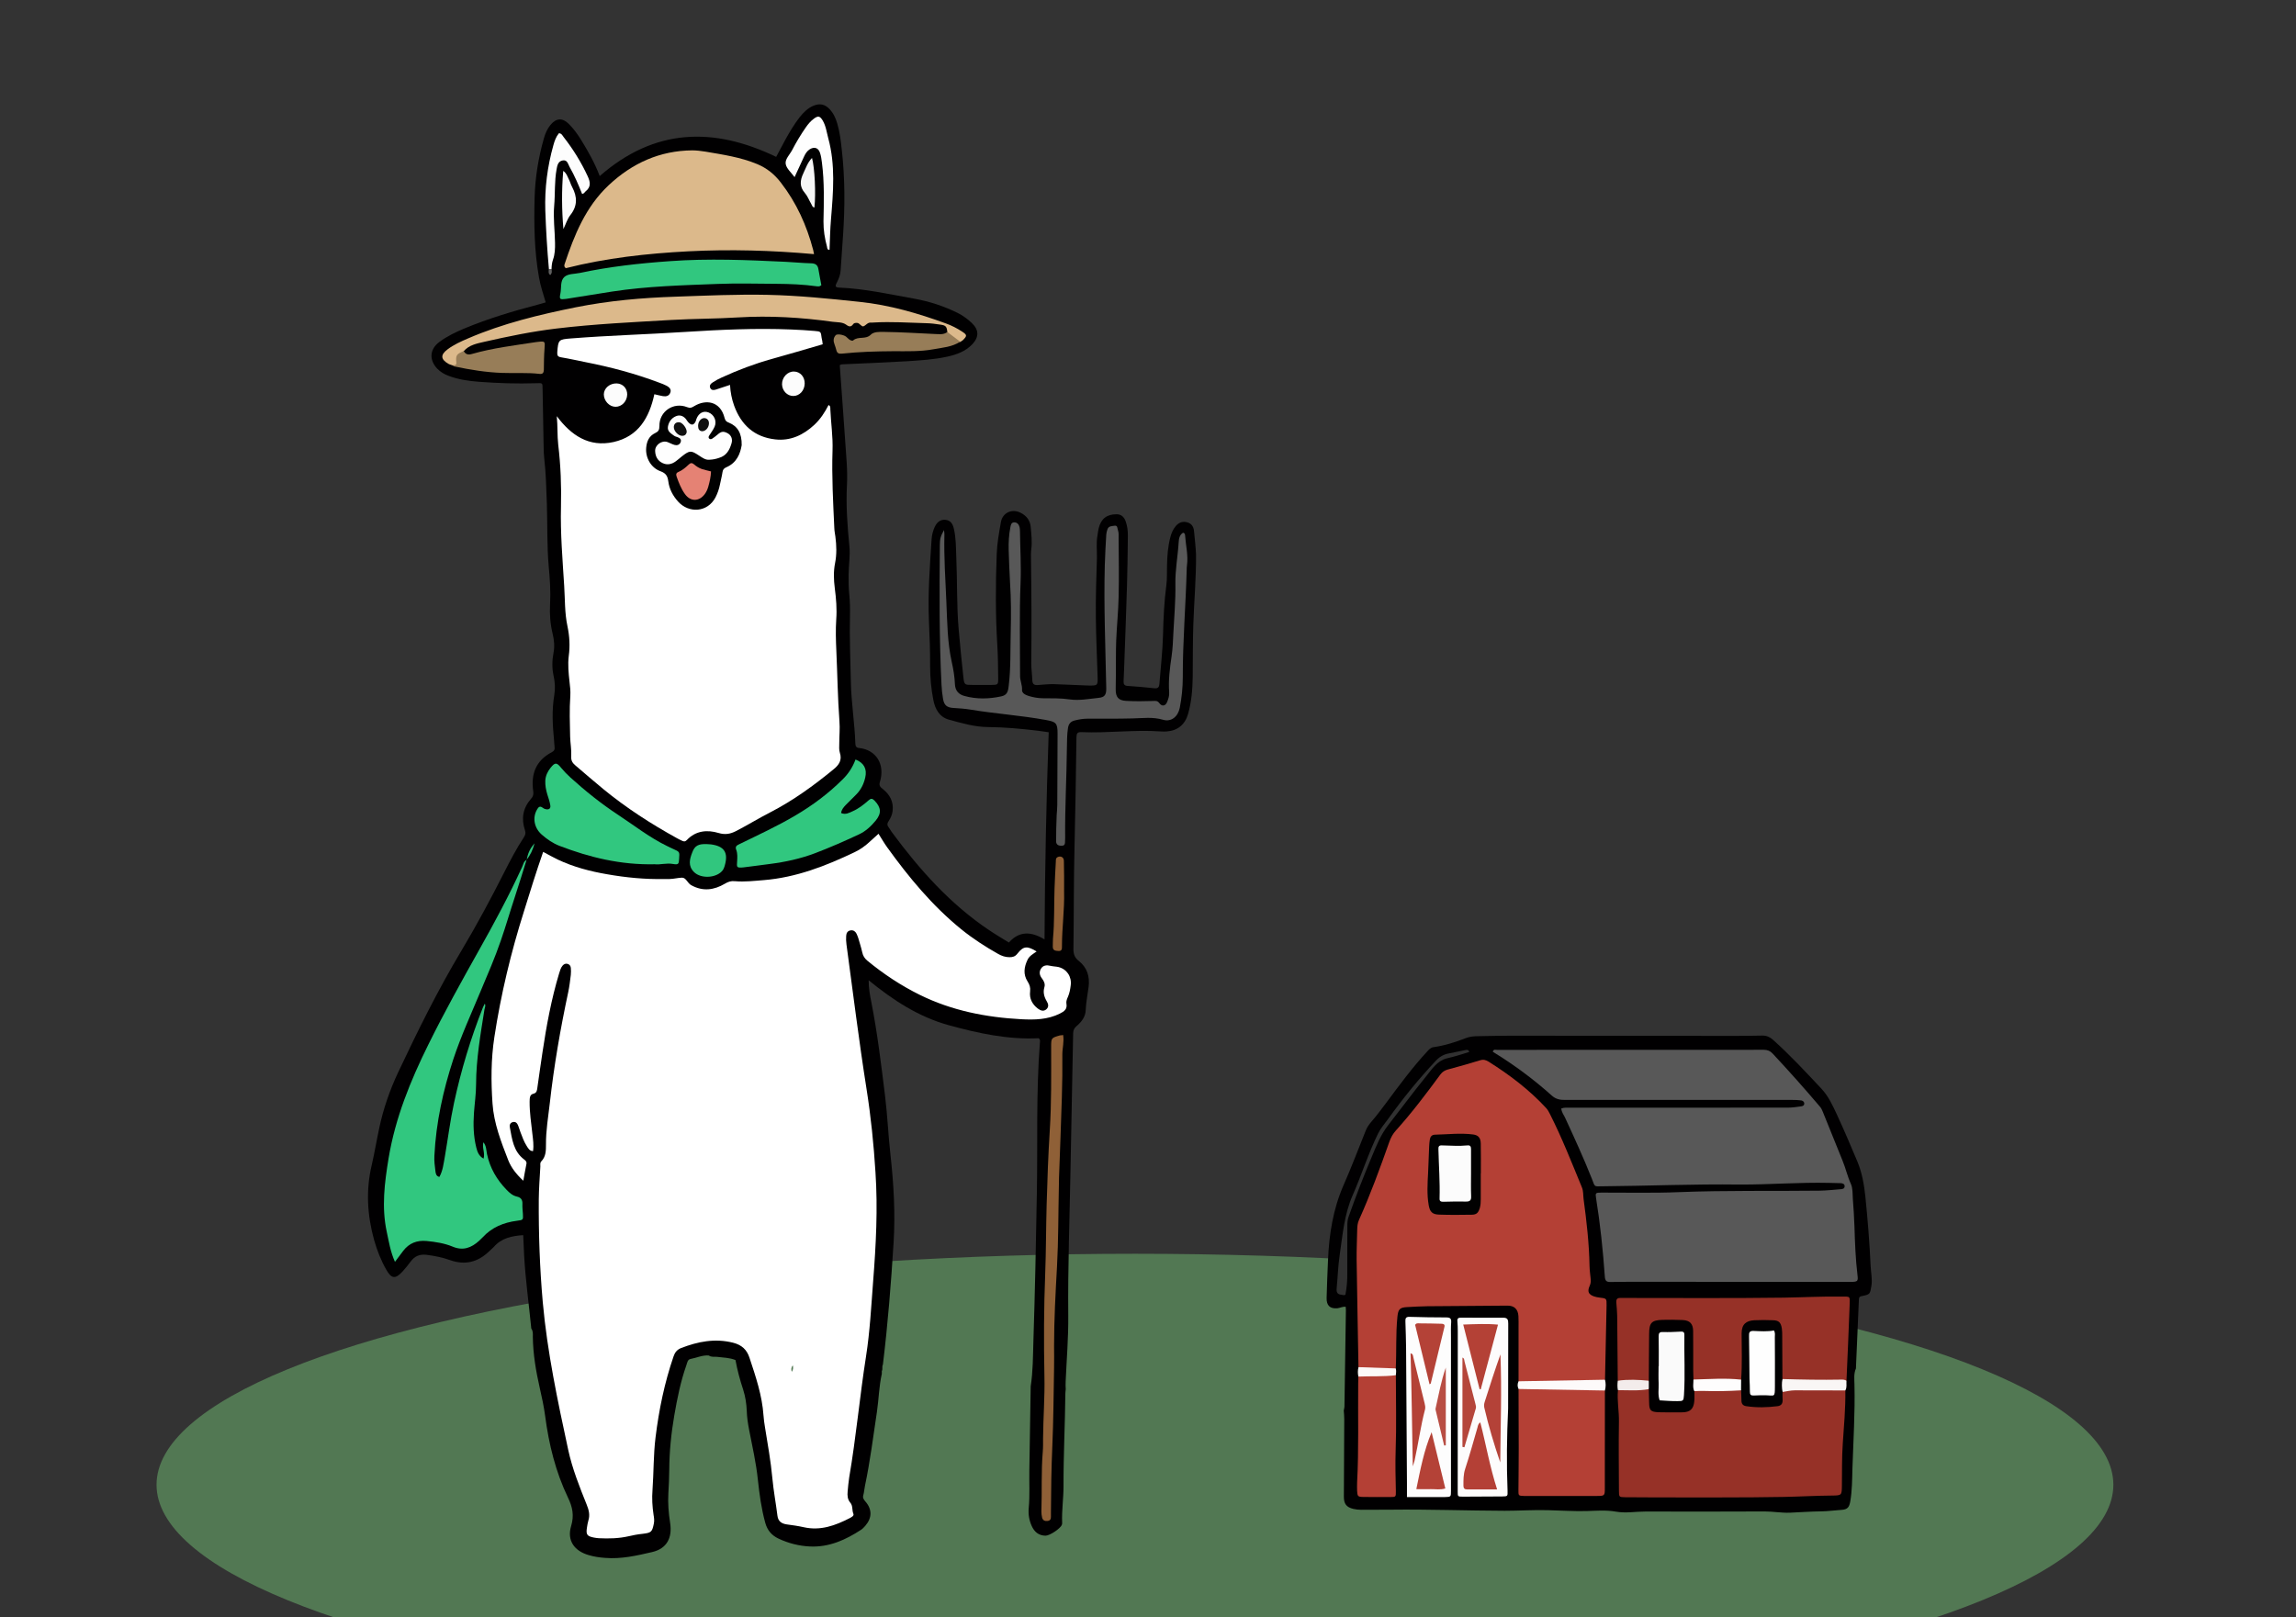 <svg width="88" height="62" viewBox="0 0 88 62" fill="none" xmlns="http://www.w3.org/2000/svg">
<rect x="0" y="0" width="88" height="62" fill="#333333" stroke="none"/>
<g clip-path="url(#clip0_10513_50722)">
<ellipse cx="43.5" cy="56.917" rx="37.5" ry="8.854" fill="#527853"/>
<path d="M45.763 20.356C45.748 20.192 45.669 20.069 45.505 20.024C45.333 19.975 45.191 20.024 45.072 20.158C44.964 20.281 44.9 20.427 44.859 20.584C44.762 20.946 44.736 21.315 44.729 21.685C44.721 21.935 44.736 22.188 44.703 22.435C44.62 23.062 44.591 23.696 44.576 24.323C44.561 24.957 44.486 25.581 44.438 26.212C44.426 26.361 44.37 26.398 44.232 26.383C43.893 26.346 43.553 26.316 43.214 26.294C43.09 26.286 43.06 26.223 43.064 26.118C43.072 25.969 43.079 25.82 43.083 25.667C43.12 24.596 43.165 23.521 43.195 22.45C43.214 21.819 43.221 21.184 43.228 20.554C43.232 20.363 43.21 20.173 43.146 19.99C43.079 19.8 42.96 19.714 42.795 19.714C42.419 19.714 42.198 19.886 42.109 20.255C42.087 20.341 42.079 20.434 42.064 20.524C42.008 20.811 42.049 21.106 42.042 21.393C42.019 22.144 41.993 22.898 42.001 23.648C42.008 24.409 42.045 25.17 42.068 25.932C42.079 26.282 42.072 26.286 41.706 26.279C41.265 26.267 40.825 26.238 40.385 26.226C40.187 26.223 39.985 26.245 39.784 26.26C39.653 26.271 39.575 26.238 39.567 26.088C39.56 25.868 39.526 25.648 39.526 25.428C39.541 24.084 39.534 22.741 39.515 21.397C39.515 21.285 39.511 21.177 39.526 21.065C39.564 20.774 39.53 20.483 39.504 20.196C39.482 19.945 39.336 19.766 39.12 19.658C38.787 19.486 38.425 19.654 38.362 20.016C38.291 20.419 38.216 20.83 38.202 21.237C38.157 22.401 38.153 23.562 38.224 24.726C38.25 25.148 38.254 25.57 38.258 25.988C38.261 26.253 38.25 26.253 38 26.256C37.761 26.26 37.519 26.256 37.276 26.256C36.97 26.256 36.959 26.256 36.925 25.965C36.858 25.349 36.795 24.73 36.742 24.11C36.664 23.2 36.694 22.285 36.653 21.375C36.638 21.005 36.645 20.632 36.559 20.267C36.507 20.043 36.406 19.942 36.231 19.927C36.059 19.912 35.925 19.998 35.832 20.188C35.757 20.345 35.716 20.509 35.705 20.681C35.638 21.722 35.559 22.763 35.604 23.804C35.63 24.387 35.653 24.965 35.649 25.547C35.649 25.98 35.69 26.409 35.772 26.831C35.839 27.174 36 27.488 36.373 27.589C36.865 27.723 37.358 27.869 37.877 27.872C38.508 27.876 39.138 27.936 39.765 28.01C39.911 28.029 40.053 28.048 40.194 28.07C40.101 30.72 40.049 33.343 40.034 36.012C39.534 35.709 39.071 35.676 38.668 36.131C38.403 35.967 38.153 35.821 37.91 35.657C36.414 34.653 35.238 33.332 34.178 31.895C34.137 31.839 34.108 31.776 34.063 31.72C33.996 31.638 33.999 31.563 34.059 31.477C34.137 31.362 34.193 31.235 34.212 31.089C34.253 30.735 34.108 30.462 33.839 30.25C33.749 30.179 33.678 30.119 33.723 29.981C33.936 29.298 33.574 28.742 32.932 28.675C32.82 28.663 32.786 28.611 32.783 28.499C32.757 27.708 32.626 26.924 32.611 26.133C32.596 25.29 32.555 24.45 32.577 23.607C32.585 23.338 32.577 23.065 32.551 22.797C32.525 22.535 32.522 22.278 32.525 22.017C32.529 21.655 32.592 21.297 32.555 20.934C32.477 20.154 32.421 19.378 32.462 18.591C32.477 18.3 32.469 18.009 32.451 17.718C32.368 16.479 32.275 15.243 32.186 14.001C32.234 13.96 32.298 13.967 32.353 13.963C33.156 13.926 33.958 13.896 34.757 13.848C35.276 13.814 35.798 13.784 36.309 13.672C36.664 13.594 37.004 13.471 37.265 13.198C37.526 12.922 37.526 12.65 37.25 12.385C37.089 12.232 36.914 12.101 36.712 12C36.179 11.735 35.615 11.552 35.033 11.448C34.085 11.28 33.145 11.067 32.182 11.026C32.014 11.019 31.995 10.981 32.077 10.825C32.152 10.679 32.208 10.534 32.219 10.369C32.249 9.918 32.279 9.47 32.312 9.018C32.387 7.925 32.387 6.835 32.264 5.745C32.227 5.406 32.189 5.07 32.092 4.742C32.033 4.536 31.947 4.346 31.801 4.189C31.622 3.995 31.421 3.95 31.174 4.055C30.954 4.148 30.794 4.312 30.648 4.495C30.439 4.764 30.264 5.059 30.099 5.357C29.98 5.574 29.864 5.794 29.749 6.014C27.345 4.854 25.08 4.917 22.986 6.749C22.792 6.242 22.546 5.809 22.285 5.383C22.143 5.152 21.986 4.932 21.792 4.742C21.553 4.506 21.311 4.529 21.098 4.79C20.975 4.939 20.9 5.115 20.848 5.298C20.635 6.044 20.512 6.802 20.49 7.578C20.463 8.6 20.478 9.623 20.658 10.634C20.714 10.959 20.822 11.269 20.915 11.593C20.792 11.627 20.687 11.657 20.583 11.687C19.642 11.933 18.713 12.213 17.814 12.586C17.471 12.728 17.135 12.888 16.836 13.112C16.47 13.385 16.441 13.788 16.75 14.124C16.877 14.258 17.03 14.348 17.202 14.411C17.571 14.549 17.959 14.605 18.348 14.635C19.079 14.691 19.81 14.713 20.542 14.691C20.803 14.684 20.792 14.665 20.796 14.922C20.807 15.676 20.822 16.426 20.837 17.176C20.84 17.307 20.844 17.438 20.859 17.568C20.926 18.147 20.938 18.729 20.96 19.307C20.986 20.11 20.96 20.912 21.031 21.711C21.076 22.188 21.109 22.67 21.083 23.155C21.061 23.539 21.09 23.916 21.18 24.29C21.24 24.536 21.262 24.778 21.214 25.032C21.158 25.32 21.154 25.614 21.217 25.902C21.273 26.152 21.285 26.405 21.244 26.648C21.146 27.23 21.18 27.809 21.236 28.387C21.244 28.466 21.244 28.548 21.255 28.626C21.27 28.727 21.244 28.787 21.143 28.839C20.538 29.156 20.344 29.678 20.437 30.324C20.456 30.447 20.437 30.529 20.355 30.619C20.042 30.974 19.971 31.38 20.12 31.824C20.157 31.933 20.139 32.004 20.079 32.097C19.799 32.522 19.56 32.977 19.329 33.433C18.814 34.452 18.273 35.459 17.687 36.441C16.784 37.949 16.008 39.52 15.261 41.106C14.94 41.789 14.694 42.498 14.537 43.237C14.436 43.707 14.358 44.181 14.25 44.651C14.018 45.621 14.074 46.581 14.339 47.536C14.451 47.931 14.601 48.316 14.806 48.674C15.004 49.025 15.153 49.04 15.422 48.749C15.537 48.626 15.642 48.491 15.746 48.353C15.899 48.148 16.093 48.073 16.347 48.103C16.657 48.141 16.963 48.204 17.254 48.308C17.829 48.51 18.318 48.383 18.747 47.969C18.803 47.913 18.87 47.864 18.922 47.805C19.221 47.458 19.62 47.379 20.053 47.349C20.068 47.629 20.075 47.89 20.09 48.148C20.143 49.081 20.273 50.003 20.363 50.932C20.437 51.029 20.422 51.141 20.422 51.249C20.43 51.913 20.542 52.563 20.687 53.205C20.77 53.567 20.848 53.929 20.896 54.294C21.038 55.373 21.296 56.422 21.766 57.403C21.945 57.773 22.012 58.094 21.889 58.504C21.725 59.053 22.009 59.456 22.568 59.616C22.77 59.676 22.979 59.706 23.188 59.721C23.807 59.773 24.404 59.635 24.998 59.497C25.558 59.366 25.774 58.952 25.684 58.377C25.625 58.004 25.595 57.62 25.617 57.243C25.636 56.944 25.647 56.642 25.651 56.343C25.655 55.642 25.726 54.944 25.845 54.253C25.957 53.604 26.088 52.955 26.308 52.331C26.341 52.238 26.352 52.119 26.465 52.096C26.7 52.052 26.92 51.943 27.166 51.962C27.263 52.033 27.375 52.003 27.48 52.014C27.718 52.044 27.961 52.044 28.189 52.137C28.26 52.522 28.36 52.899 28.483 53.268C28.569 53.537 28.61 53.809 28.622 54.093C28.629 54.332 28.666 54.571 28.711 54.806C28.834 55.444 28.98 56.075 29.047 56.724C29.107 57.28 29.181 57.836 29.331 58.377C29.409 58.661 29.573 58.855 29.831 58.978C30.215 59.161 30.622 59.265 31.047 59.284C31.779 59.318 32.413 59.03 33.01 58.639C33.066 58.601 33.115 58.545 33.163 58.493C33.428 58.187 33.432 57.858 33.163 57.553C33.1 57.478 33.059 57.418 33.089 57.314C33.122 57.198 33.126 57.078 33.152 56.959C33.35 56.019 33.469 55.067 33.611 54.119C33.682 53.634 33.69 53.141 33.798 52.664C33.798 52.63 33.798 52.593 33.798 52.559C33.843 52.481 33.794 52.391 33.839 52.313C34.029 50.76 34.152 49.2 34.249 47.637C34.32 46.513 34.253 45.39 34.13 44.274C34.044 43.517 34.014 42.755 33.921 41.998C33.772 40.803 33.63 39.609 33.398 38.426C33.346 38.165 33.294 37.9 33.294 37.579C34.238 38.348 35.209 38.982 36.362 39.3C37.496 39.613 38.638 39.859 39.806 39.8C39.877 39.848 39.862 39.9 39.858 39.949C39.706 41.901 39.776 43.86 39.739 45.812C39.706 47.678 39.668 49.544 39.608 51.406C39.59 51.984 39.593 52.57 39.504 53.145C39.485 54.216 39.467 55.287 39.452 56.362C39.444 56.843 39.474 57.328 39.429 57.803C39.407 58.056 39.444 58.273 39.541 58.493C39.642 58.721 39.806 58.866 40.071 58.87C40.235 58.87 40.646 58.597 40.698 58.452C40.709 58.426 40.713 58.392 40.709 58.362C40.691 57.9 40.762 57.441 40.762 56.981C40.758 55.787 40.821 54.597 40.833 53.406C40.833 53.358 40.844 53.306 40.847 53.257C40.844 53.156 40.836 53.056 40.844 52.958C40.881 52.119 40.952 51.275 40.944 50.436C40.926 48.558 40.997 46.685 41.03 44.812C41.06 43.076 41.101 41.341 41.131 39.609C41.135 39.482 41.176 39.411 41.265 39.333C41.452 39.173 41.605 38.978 41.612 38.725C41.624 38.422 41.687 38.131 41.724 37.833C41.773 37.434 41.669 37.094 41.351 36.84C41.194 36.717 41.139 36.579 41.142 36.381C41.161 35.086 41.15 33.795 41.183 32.5C41.217 31.085 41.239 29.671 41.258 28.257C41.262 28.115 41.295 28.059 41.445 28.066C42.463 28.111 43.482 27.965 44.505 28.04C44.576 28.044 44.647 28.044 44.714 28.04C45.139 28.01 45.419 27.775 45.535 27.372C45.669 26.906 45.706 26.428 45.714 25.947C45.721 25.286 45.714 24.622 45.736 23.961C45.766 23.058 45.848 22.159 45.841 21.255C45.83 20.972 45.792 20.666 45.763 20.356Z" fill="#010001"/>
<path d="M71.133 52.462C71.044 52.664 71.074 52.876 71.077 53.082C71.103 54.153 71.033 55.224 70.999 56.295C70.988 56.713 70.988 57.135 70.917 57.553C70.876 57.784 70.812 57.866 70.574 57.881C70.323 57.896 70.077 57.933 69.827 57.937C69.417 57.941 69.006 57.971 68.596 57.989C68.275 58 67.957 57.941 67.636 57.941C66.114 57.948 64.591 57.948 63.069 57.944C62.688 57.944 62.311 58.015 61.93 57.948C61.553 57.881 61.176 57.915 60.796 57.926C60.303 57.937 59.814 57.903 59.325 57.892C58.773 57.877 58.224 57.915 57.672 57.915C56.221 57.911 54.769 57.855 53.313 57.873C52.933 57.877 52.552 57.877 52.171 57.877C52.071 57.877 51.97 57.866 51.873 57.844C51.604 57.78 51.507 57.65 51.507 57.377C51.511 56.385 51.518 55.392 51.522 54.399C51.522 54.291 51.511 54.179 51.503 54.071C51.511 54.022 51.529 53.974 51.529 53.925C51.548 52.694 51.567 51.458 51.585 50.227C51.585 50.186 51.582 50.148 51.578 50.096C51.459 50.081 51.361 50.141 51.257 50.152C50.97 50.178 50.839 50.04 50.846 49.757C50.861 49.275 50.876 48.794 50.899 48.316C50.94 47.32 51.093 46.349 51.499 45.424C51.802 44.737 52.067 44.032 52.347 43.338C52.399 43.207 52.477 43.099 52.571 42.99C52.768 42.763 52.947 42.52 53.127 42.281C53.63 41.606 54.127 40.927 54.702 40.307C54.772 40.233 54.832 40.158 54.94 40.143C55.37 40.083 55.776 39.953 56.179 39.796C56.34 39.733 56.511 39.721 56.683 39.721C57.083 39.714 57.486 39.703 57.885 39.703C60.673 39.703 63.46 39.706 66.248 39.71C66.681 39.71 67.11 39.71 67.543 39.699C67.704 39.695 67.831 39.751 67.95 39.856C68.607 40.445 69.208 41.091 69.812 41.737C70.085 42.028 70.245 42.386 70.409 42.737C70.682 43.326 70.936 43.927 71.189 44.528C71.368 44.957 71.447 45.413 71.495 45.872C71.585 46.76 71.656 47.648 71.697 48.54C71.708 48.79 71.768 49.036 71.727 49.29C71.674 49.611 71.678 49.622 71.353 49.686C71.238 49.708 71.249 49.775 71.245 49.857C71.208 50.719 71.171 51.589 71.133 52.462Z" fill="#010001"/>
<path d="M20.818 32.656C21.008 32.757 21.191 32.862 21.378 32.951C21.979 33.235 22.617 33.403 23.274 33.515C23.998 33.642 24.722 33.712 25.457 33.697C25.528 33.697 25.599 33.697 25.666 33.697C25.826 33.694 25.987 33.649 26.14 33.645C26.297 33.642 26.352 33.862 26.498 33.936C26.938 34.179 27.367 34.123 27.782 33.877C27.909 33.802 28.013 33.765 28.166 33.78C28.536 33.813 28.905 33.768 29.275 33.739C30.517 33.638 31.648 33.197 32.757 32.667C32.977 32.563 33.171 32.421 33.346 32.257C33.447 32.164 33.551 32.07 33.671 31.962C33.79 32.149 33.887 32.32 34.003 32.481C34.831 33.63 35.731 34.72 36.839 35.62C37.283 35.981 37.765 36.291 38.261 36.571C38.395 36.646 38.533 36.694 38.69 36.694C38.813 36.694 38.907 36.672 38.996 36.556C39.228 36.261 39.373 36.254 39.731 36.474C39.601 36.567 39.455 36.642 39.384 36.791C39.25 37.068 39.209 37.351 39.384 37.623C39.463 37.747 39.5 37.855 39.481 38.012C39.448 38.277 39.564 38.501 39.78 38.665C39.881 38.739 39.996 38.788 40.108 38.687C40.209 38.594 40.179 38.482 40.12 38.385C40.019 38.213 39.97 38.041 40.03 37.84C40.067 37.717 40.008 37.601 39.933 37.504C39.843 37.388 39.821 37.261 39.896 37.138C39.981 36.997 40.12 36.989 40.269 37.026C40.366 37.049 40.47 37.049 40.568 37.071C40.888 37.15 41.083 37.441 41.038 37.773C41.019 37.922 40.993 38.071 40.933 38.209C40.896 38.292 40.858 38.381 40.873 38.471C40.914 38.687 40.788 38.773 40.623 38.855C40.157 39.09 39.646 39.098 39.149 39.072C37.798 39.001 36.481 38.743 35.257 38.139C34.537 37.784 33.865 37.34 33.245 36.829C33.137 36.739 33.077 36.642 33.048 36.508C33.007 36.321 32.947 36.142 32.895 35.959C32.876 35.903 32.853 35.843 32.827 35.791C32.783 35.705 32.712 35.653 32.611 35.664C32.488 35.679 32.439 35.765 32.432 35.873C32.424 35.981 32.428 36.093 32.443 36.202C32.693 38.049 32.921 39.9 33.212 41.744C33.38 42.807 33.488 43.871 33.555 44.942C33.648 46.334 33.574 47.73 33.465 49.122C33.391 50.081 33.342 51.044 33.193 51.995C32.95 53.54 32.812 55.1 32.547 56.642C32.518 56.821 32.506 57 32.488 57.179C32.473 57.332 32.484 57.481 32.589 57.604C32.697 57.728 32.648 57.892 32.708 58.03C32.742 58.112 32.633 58.16 32.566 58.198C32.014 58.481 31.447 58.69 30.805 58.545C30.588 58.496 30.372 58.467 30.152 58.437C29.954 58.407 29.823 58.321 29.797 58.101C29.737 57.623 29.648 57.149 29.603 56.671C29.543 56.011 29.424 55.361 29.319 54.708C29.297 54.559 29.271 54.41 29.263 54.261C29.211 53.492 28.965 52.772 28.726 52.048C28.625 51.742 28.435 51.559 28.099 51.473C27.401 51.297 26.748 51.428 26.102 51.678C25.953 51.738 25.867 51.842 25.815 51.999C25.468 53.01 25.255 54.048 25.125 55.104C25.043 55.772 25.057 56.447 25.009 57.115C24.983 57.437 25.002 57.757 25.05 58.075C25.069 58.183 25.084 58.291 25.061 58.403C24.994 58.735 24.96 58.758 24.625 58.799C24.445 58.817 24.266 58.851 24.091 58.892C23.714 58.978 23.337 58.985 22.953 58.967C22.893 58.963 22.833 58.955 22.773 58.944C22.497 58.892 22.453 58.828 22.497 58.556C22.512 58.467 22.523 58.377 22.55 58.291C22.62 58.075 22.568 57.881 22.486 57.679C22.21 56.992 21.934 56.302 21.777 55.574C21.374 53.705 20.975 51.831 20.803 49.92C20.687 48.61 20.642 47.297 20.65 45.983C20.654 45.561 20.687 45.143 20.71 44.722C20.713 44.654 20.691 44.576 20.747 44.52C20.926 44.337 20.926 44.102 20.926 43.871C20.922 43.341 21.012 42.815 21.072 42.292C21.232 40.859 21.479 39.434 21.781 38.023C21.826 37.806 21.852 37.586 21.878 37.37C21.889 37.28 21.885 37.191 21.878 37.101C21.87 37.026 21.829 36.97 21.751 36.948C21.676 36.929 21.613 36.959 21.564 37.015C21.49 37.101 21.464 37.209 21.43 37.314C21.131 38.306 20.945 39.318 20.792 40.34C20.721 40.796 20.661 41.255 20.594 41.71C20.579 41.807 20.575 41.897 20.437 41.93C20.296 41.964 20.303 42.109 20.299 42.233C20.296 42.643 20.359 43.053 20.404 43.46C20.43 43.681 20.463 43.897 20.43 44.128C20.292 44.125 20.243 44.016 20.187 43.931C20.083 43.77 20.019 43.587 19.952 43.412C19.919 43.326 19.896 43.24 19.863 43.158C19.829 43.072 19.777 42.99 19.665 43.013C19.549 43.035 19.523 43.132 19.542 43.221C19.627 43.673 19.68 44.143 20.09 44.449C20.15 44.494 20.195 44.539 20.176 44.621C20.135 44.822 20.101 45.028 20.057 45.263C19.795 45.02 19.594 44.767 19.478 44.472C19.206 43.77 18.93 43.069 18.877 42.307C18.818 41.456 18.818 40.605 18.948 39.755C19.198 38.116 19.583 36.511 20.083 34.933C20.318 34.172 20.553 33.418 20.818 32.656Z" fill="white"/>
<path d="M31.532 13.198C30.868 13.392 30.223 13.583 29.577 13.762C28.92 13.945 28.282 14.187 27.662 14.471C27.543 14.523 27.427 14.587 27.319 14.658C27.241 14.706 27.174 14.781 27.226 14.881C27.271 14.967 27.36 14.96 27.439 14.934C27.61 14.881 27.778 14.822 27.98 14.755C27.995 15.038 28.047 15.299 28.136 15.546C28.405 16.292 28.916 16.755 29.711 16.844C30.294 16.912 30.79 16.677 31.212 16.285C31.439 16.072 31.611 15.814 31.756 15.527C31.835 15.564 31.824 15.628 31.824 15.676C31.846 16.206 31.928 16.732 31.909 17.266C31.876 18.259 31.932 19.252 31.977 20.241C31.98 20.349 32.003 20.461 32.018 20.569C32.062 20.909 32.074 21.248 32.006 21.588C31.943 21.905 31.954 22.226 31.995 22.547C32.047 22.946 32.081 23.342 32.051 23.745C32.025 24.144 32.036 24.547 32.055 24.947C32.096 25.846 32.107 26.749 32.174 27.652C32.197 27.932 32.167 28.212 32.167 28.496C32.167 28.615 32.152 28.742 32.189 28.854C32.283 29.141 32.156 29.324 31.947 29.492C31.185 30.119 30.39 30.694 29.514 31.145C29.069 31.373 28.64 31.638 28.196 31.866C27.987 31.97 27.793 32.007 27.543 31.933C27.106 31.802 26.666 31.839 26.323 32.205C26.259 32.272 26.203 32.261 26.136 32.227C26.073 32.198 26.009 32.168 25.95 32.134C24.957 31.586 24.005 30.974 23.128 30.253C22.766 29.955 22.408 29.645 22.05 29.339C21.941 29.246 21.882 29.156 21.893 28.988C21.908 28.742 21.859 28.492 21.852 28.242C21.841 27.719 21.822 27.201 21.859 26.678C21.87 26.499 21.852 26.32 21.829 26.137C21.792 25.809 21.759 25.476 21.799 25.148C21.852 24.764 21.829 24.387 21.751 24.014C21.639 23.498 21.658 22.976 21.624 22.457C21.561 21.446 21.475 20.438 21.501 19.423C21.52 18.628 21.49 17.841 21.396 17.053C21.355 16.695 21.378 16.333 21.34 15.953C21.889 16.688 22.572 17.154 23.516 16.945C24.468 16.732 24.886 16.012 25.08 15.113C25.199 15.139 25.304 15.169 25.412 15.187C25.532 15.206 25.64 15.18 25.688 15.06C25.744 14.93 25.655 14.848 25.558 14.792C25.461 14.74 25.356 14.702 25.255 14.665C24.345 14.322 23.408 14.072 22.453 13.885C22.139 13.822 21.826 13.751 21.509 13.698C21.378 13.676 21.352 13.631 21.359 13.501C21.396 13.023 21.408 13.012 21.882 12.974C23.341 12.859 24.804 12.818 26.267 12.724C27.618 12.639 28.969 12.575 30.323 12.631C30.622 12.642 30.924 12.661 31.223 12.687C31.462 12.706 31.462 12.713 31.491 12.952C31.51 13.023 31.521 13.101 31.532 13.198Z" fill="white"/>
<path d="M20.183 32.959C20.034 33.436 19.889 33.914 19.732 34.388C19.549 34.94 19.389 35.5 19.198 36.049C18.971 36.713 18.691 37.355 18.418 38.004C18.06 38.863 17.672 39.71 17.377 40.598C16.982 41.803 16.713 43.031 16.649 44.304C16.638 44.505 16.664 44.703 16.69 44.905C16.702 44.991 16.716 45.088 16.84 45.117C16.974 44.879 17 44.61 17.049 44.345C17.168 43.654 17.254 42.96 17.403 42.274C17.672 41.027 18.038 39.811 18.508 38.624C18.526 38.579 18.553 38.534 18.582 38.475C18.624 38.564 18.579 38.631 18.568 38.699C18.418 39.65 18.25 40.594 18.247 41.565C18.247 41.934 18.191 42.304 18.165 42.673C18.135 43.113 18.146 43.554 18.254 43.987C18.295 44.147 18.344 44.311 18.534 44.416C18.598 44.192 18.471 44.002 18.526 43.789C18.642 43.923 18.635 44.091 18.665 44.237C18.777 44.774 19.042 45.226 19.419 45.614C19.53 45.73 19.65 45.834 19.814 45.871C19.963 45.905 20.03 45.991 20.023 46.151C20.016 46.282 20.034 46.412 20.042 46.543C20.053 46.767 20.053 46.767 19.818 46.797C19.303 46.864 18.851 47.047 18.493 47.439C18.452 47.483 18.407 47.525 18.362 47.566C18.067 47.834 17.75 47.958 17.347 47.789C17.034 47.659 16.694 47.607 16.351 47.573C15.978 47.539 15.683 47.655 15.455 47.95C15.354 48.084 15.254 48.219 15.138 48.372C14.966 47.991 14.906 47.607 14.824 47.226C14.619 46.274 14.739 45.341 14.895 44.394C15.153 42.848 15.731 41.43 16.418 40.042C17.026 38.81 17.694 37.609 18.366 36.411C18.952 35.37 19.515 34.321 20.012 33.235C20.057 33.142 20.068 33.019 20.18 32.966C20.187 32.962 20.183 32.959 20.183 32.959Z" fill="#31C77F"/>
<path d="M31.2 9.742C29.573 9.597 27.983 9.552 26.39 9.634C24.796 9.716 23.218 9.892 21.688 10.28C21.609 10.224 21.628 10.172 21.639 10.127C22.012 9.007 22.449 7.921 23.337 7.093C24.236 6.253 25.289 5.775 26.532 5.764C26.7 5.764 26.871 5.787 27.039 5.813C27.711 5.928 28.383 6.025 29.021 6.29C29.394 6.447 29.681 6.678 29.928 6.999C30.529 7.776 30.92 8.642 31.167 9.582C31.178 9.619 31.185 9.66 31.2 9.742Z" fill="#DCB98B"/>
<path d="M36.182 20.319C36.19 20.412 36.201 20.449 36.197 20.49C36.175 21.352 36.235 22.214 36.272 23.073C36.306 23.841 36.309 24.614 36.477 25.372C36.541 25.655 36.589 25.943 36.6 26.23C36.612 26.491 36.757 26.625 36.97 26.681C37.433 26.808 37.903 26.797 38.369 26.696C38.578 26.652 38.634 26.547 38.66 26.305C38.746 25.607 38.72 24.905 38.739 24.203C38.754 23.584 38.754 22.961 38.713 22.345C38.687 21.923 38.675 21.505 38.66 21.084C38.653 20.793 38.668 20.501 38.724 20.218C38.743 20.128 38.754 20.027 38.873 20.024C38.989 20.024 39.052 20.106 39.078 20.21C39.09 20.259 39.09 20.311 39.093 20.36C39.101 21.02 39.142 21.677 39.116 22.341C39.067 23.532 39.097 24.726 39.097 25.92C39.097 26.096 39.183 26.26 39.172 26.446C39.164 26.573 39.302 26.64 39.422 26.678C39.593 26.73 39.769 26.764 39.952 26.767C40.303 26.771 40.65 26.76 41.001 26.812C41.37 26.864 41.739 26.79 42.109 26.752C42.34 26.73 42.404 26.633 42.4 26.387C42.37 24.812 42.303 23.241 42.344 21.666C42.355 21.274 42.378 20.886 42.4 20.498C42.404 20.43 42.422 20.36 42.445 20.292C42.489 20.162 42.616 20.169 42.721 20.154C42.84 20.136 42.822 20.255 42.848 20.322C42.885 20.427 42.874 20.539 42.874 20.651C42.878 21.393 42.893 22.136 42.874 22.879C42.863 23.438 42.803 23.998 42.781 24.558C42.766 24.968 42.773 25.379 42.769 25.79C42.769 25.998 42.766 26.211 42.762 26.42C42.758 26.719 42.863 26.853 43.161 26.868C43.501 26.887 43.844 26.883 44.184 26.872C44.288 26.868 44.359 26.853 44.434 26.954C44.538 27.092 44.665 27.07 44.732 26.913C44.781 26.794 44.822 26.67 44.811 26.536C44.777 26.073 44.837 25.618 44.904 25.159C44.945 24.872 44.96 24.58 44.971 24.293C45.001 23.662 45.061 23.035 45.05 22.401C45.038 21.86 45.143 21.326 45.176 20.785C45.184 20.654 45.206 20.505 45.341 20.423C45.419 20.434 45.419 20.498 45.423 20.539C45.449 20.916 45.546 21.289 45.494 21.673C45.486 21.733 45.483 21.793 45.483 21.852C45.445 23.226 45.33 24.592 45.333 25.969C45.333 26.357 45.292 26.749 45.218 27.133C45.15 27.469 44.897 27.685 44.576 27.592C44.184 27.476 43.803 27.532 43.415 27.54C42.833 27.555 42.251 27.551 41.669 27.551C41.504 27.551 41.348 27.581 41.194 27.618C41.049 27.652 40.959 27.738 40.933 27.906C40.896 28.156 40.896 28.406 40.892 28.656C40.881 29.809 40.814 30.958 40.825 32.111C40.825 32.153 40.825 32.19 40.821 32.231C40.818 32.321 40.829 32.421 40.694 32.421C40.568 32.425 40.474 32.384 40.478 32.238C40.482 31.906 40.482 31.578 40.5 31.246C40.508 31.115 40.523 30.988 40.523 30.858C40.526 29.943 40.53 29.033 40.534 28.118C40.534 27.719 40.474 27.671 40.086 27.6C39.123 27.424 38.142 27.361 37.179 27.2C36.974 27.167 36.761 27.152 36.552 27.14C36.298 27.126 36.186 27.04 36.145 26.794C36.115 26.614 36.093 26.435 36.086 26.256C35.996 24.472 36.007 22.688 36.022 20.904C36.022 20.647 36.056 20.546 36.182 20.319Z" fill="#585858"/>
<path d="M36.309 12.728C36.287 12.519 36.253 12.474 36.048 12.445C35.861 12.415 35.671 12.392 35.481 12.389C34.82 12.37 34.16 12.325 33.495 12.363C33.454 12.366 33.413 12.37 33.376 12.366C33.249 12.359 33.189 12.474 33.096 12.508C33.014 12.538 32.954 12.377 32.842 12.377C32.79 12.377 32.734 12.381 32.704 12.422C32.622 12.538 32.551 12.534 32.439 12.452C32.29 12.34 32.092 12.359 31.917 12.336C30.715 12.168 29.51 12.094 28.289 12.168C27.438 12.221 26.584 12.217 25.737 12.265C24.266 12.351 22.796 12.418 21.329 12.594C20.392 12.706 19.471 12.896 18.553 13.105C18.276 13.169 17.978 13.225 17.776 13.46C17.676 13.594 17.541 13.706 17.556 13.904C17.567 14.06 17.459 14.049 17.351 14.008C17.295 13.986 17.235 13.975 17.183 13.945C16.888 13.773 16.877 13.601 17.149 13.396C17.392 13.213 17.665 13.09 17.944 12.971C19.269 12.4 20.661 12.064 22.068 11.78C23.33 11.527 24.606 11.415 25.89 11.373C27.073 11.332 28.256 11.277 29.439 11.303C30.614 11.329 31.779 11.448 32.943 11.571C34.093 11.691 35.182 12.008 36.257 12.4C36.474 12.478 36.679 12.583 36.873 12.71C37.071 12.84 37.074 12.874 36.899 13.045C36.873 13.072 36.832 13.086 36.798 13.109C36.552 13.09 36.417 12.93 36.309 12.728Z" fill="#DCB98B"/>
<path d="M25.095 33.131C23.796 33.161 22.602 32.87 21.445 32.426C21.191 32.329 20.967 32.172 20.762 31.993C20.471 31.735 20.404 31.347 20.579 31.041C20.635 30.94 20.691 30.877 20.807 30.97C20.837 30.996 20.878 31.011 20.915 31.019C21.042 31.049 21.117 30.992 21.09 30.862C21.068 30.724 21.02 30.59 20.979 30.459C20.926 30.284 20.893 30.112 20.9 29.925C20.911 29.735 20.99 29.574 21.102 29.433C21.277 29.216 21.337 29.224 21.512 29.44C21.62 29.571 21.74 29.694 21.867 29.809C22.441 30.328 23.042 30.81 23.688 31.235C24.307 31.642 24.893 32.105 25.561 32.429C25.643 32.47 25.722 32.511 25.804 32.545C26.058 32.657 26.047 32.657 26.028 32.929C26.017 33.12 26.005 33.157 25.793 33.12C25.546 33.075 25.296 33.157 25.095 33.131Z" fill="#31C77F"/>
<path d="M31.48 10.933C31.413 10.992 31.353 10.981 31.294 10.974C30.786 10.903 30.279 10.884 29.767 10.88C29.017 10.877 28.263 10.854 27.513 10.884C26.162 10.936 24.811 10.97 23.471 11.175C22.919 11.261 22.367 11.354 21.811 11.44C21.77 11.448 21.732 11.455 21.691 11.459C21.452 11.489 21.434 11.474 21.479 11.25C21.523 11.037 21.467 10.772 21.624 10.623C21.77 10.485 22.02 10.507 22.225 10.463C23.363 10.22 24.516 10.093 25.677 10.011C27.159 9.903 28.64 9.966 30.122 10.037C30.443 10.052 30.76 10.086 31.081 10.093C31.249 10.097 31.342 10.153 31.368 10.321C31.402 10.533 31.447 10.739 31.48 10.933Z" fill="#31C77F"/>
<path d="M32.79 29.115C33.115 29.245 33.238 29.477 33.163 29.805C33.107 30.052 32.999 30.275 32.816 30.458C32.682 30.593 32.544 30.727 32.413 30.861C32.331 30.947 32.253 31.037 32.238 31.167C32.41 31.242 32.544 31.16 32.678 31.1C32.91 30.999 33.107 30.843 33.294 30.678C33.38 30.6 33.436 30.608 33.518 30.69C33.772 30.955 33.794 31.175 33.563 31.458C33.383 31.675 33.178 31.869 32.917 31.988C32.365 32.246 31.805 32.492 31.234 32.709C30.678 32.918 30.103 33.044 29.514 33.119C29.178 33.16 28.838 33.212 28.502 33.25C28.211 33.283 28.241 33.231 28.252 33.026C28.26 32.877 28.274 32.724 28.218 32.578C28.166 32.447 28.241 32.406 28.342 32.358C29.062 32.007 29.79 31.671 30.48 31.264C31.141 30.876 31.749 30.421 32.29 29.884C32.514 29.667 32.682 29.41 32.79 29.115Z" fill="#31C77F"/>
<path d="M40.747 39.676C40.791 39.941 40.717 40.177 40.717 40.415C40.721 40.968 40.717 41.52 40.698 42.069C40.668 43.091 40.627 44.11 40.59 45.133C40.586 45.263 40.583 45.394 40.583 45.525C40.56 46.536 40.568 47.551 40.512 48.559C40.456 49.57 40.4 50.578 40.4 51.593C40.4 51.873 40.407 52.152 40.4 52.436C40.381 53.44 40.377 54.44 40.333 55.44C40.295 56.284 40.284 57.123 40.28 57.963C40.28 58.023 40.28 58.083 40.28 58.142C40.284 58.236 40.247 58.295 40.146 58.306C40.041 58.318 39.967 58.28 39.941 58.176C39.922 58.097 39.914 58.015 39.914 57.937C39.941 57.176 39.903 56.414 39.967 55.653C39.982 55.485 39.978 55.313 39.978 55.142C39.985 54.339 40.049 53.541 40.03 52.738C40.004 51.436 40.008 50.133 40.06 48.831C40.094 47.939 40.09 47.047 40.116 46.155C40.142 45.215 40.176 44.274 40.235 43.334C40.303 42.27 40.288 41.21 40.288 40.147C40.288 39.788 40.288 39.788 40.627 39.691C40.665 39.688 40.694 39.688 40.747 39.676Z" fill="#8F6037"/>
<path d="M17.351 14.004C17.411 13.982 17.504 14.034 17.489 13.885C17.463 13.609 17.508 13.568 17.776 13.459C17.844 13.59 17.952 13.609 18.082 13.571C18.885 13.34 19.709 13.243 20.531 13.116C20.56 13.112 20.59 13.108 20.62 13.105C20.896 13.075 20.893 13.082 20.87 13.37C20.848 13.638 20.848 13.911 20.844 14.18C20.84 14.291 20.799 14.348 20.68 14.333C20.202 14.277 19.721 14.314 19.239 14.295C18.627 14.273 18.026 14.176 17.426 14.049C17.399 14.045 17.377 14.019 17.351 14.004Z" fill="#977D58"/>
<path d="M36.309 12.728C36.474 12.851 36.638 12.974 36.802 13.098C36.492 13.303 36.126 13.325 35.776 13.389C35.268 13.482 34.757 13.463 34.245 13.463C33.585 13.467 32.924 13.486 32.264 13.557C32.156 13.568 32.089 13.542 32.059 13.437C32.036 13.359 32.018 13.28 31.988 13.21C31.936 13.079 31.932 12.956 32.032 12.848C32.085 12.791 32.324 12.829 32.424 12.903C32.465 12.933 32.495 12.974 32.536 13.004C32.585 13.041 32.667 13.083 32.7 13.049C32.895 12.877 33.175 13.03 33.376 12.829C33.492 12.713 33.708 12.721 33.891 12.724C34.533 12.732 35.171 12.773 35.813 12.803C35.985 12.806 36.16 12.844 36.309 12.728Z" fill="#977D58"/>
<path d="M30.454 6.79C30.327 6.615 30.144 6.462 30.114 6.287C30.081 6.104 30.267 5.932 30.361 5.753C30.517 5.451 30.693 5.159 30.887 4.88C30.973 4.756 31.07 4.641 31.193 4.551C31.35 4.432 31.424 4.443 31.529 4.615C31.656 4.824 31.682 5.066 31.745 5.298C32.025 6.324 31.936 7.361 31.85 8.403C31.816 8.791 31.812 9.183 31.794 9.574C31.7 9.582 31.708 9.507 31.697 9.459C31.611 9.141 31.559 8.824 31.562 8.488C31.577 7.738 31.6 6.984 31.503 6.238C31.488 6.111 31.469 5.977 31.428 5.857C31.361 5.656 31.2 5.615 31.025 5.73C30.92 5.801 30.861 5.906 30.812 6.014C30.693 6.264 30.577 6.518 30.454 6.79Z" fill="#FEFEFE"/>
<path d="M21.038 10.313C20.971 9.563 20.926 8.813 20.9 8.063C20.874 7.216 20.979 6.384 21.21 5.566C21.255 5.402 21.311 5.242 21.423 5.107C21.523 5.111 21.557 5.193 21.602 5.253C21.967 5.719 22.277 6.22 22.527 6.761C22.628 6.981 22.658 7.167 22.445 7.335C22.408 7.365 22.393 7.421 22.311 7.436C22.173 7.085 22.02 6.731 21.829 6.395C21.77 6.287 21.744 6.123 21.576 6.149C21.393 6.175 21.359 6.335 21.333 6.488C21.247 6.955 21.281 7.429 21.24 7.895C21.199 8.369 21.266 8.836 21.273 9.306C21.277 9.53 21.27 9.746 21.195 9.955C21.154 10.071 21.143 10.19 21.139 10.31C21.105 10.362 21.072 10.362 21.038 10.313Z" fill="#FDFDFD"/>
<path d="M27.084 32.358C27.133 32.362 27.192 32.362 27.252 32.369C27.763 32.44 27.92 32.683 27.778 33.183C27.763 33.239 27.741 33.298 27.711 33.347C27.487 33.664 26.871 33.702 26.599 33.429C26.364 33.194 26.431 32.937 26.532 32.679C26.625 32.421 26.767 32.347 27.084 32.358Z" fill="#31C67E"/>
<path d="M40.784 34.172C40.803 34.873 40.702 35.571 40.702 36.273C40.702 36.362 40.709 36.463 40.571 36.456C40.456 36.448 40.344 36.444 40.351 36.28C40.355 36.179 40.351 36.079 40.358 35.982C40.418 35.343 40.396 34.702 40.418 34.06C40.429 33.72 40.448 33.38 40.467 33.041C40.471 32.974 40.456 32.899 40.534 32.858C40.653 32.798 40.776 32.862 40.776 33C40.788 33.392 40.784 33.78 40.784 34.172Z" fill="#8E5F36"/>
<path d="M21.594 8.78C21.531 8.045 21.523 7.317 21.587 6.552C21.717 6.641 21.74 6.753 21.788 6.843C21.844 6.947 21.874 7.067 21.93 7.171C22.128 7.544 22.139 7.895 21.859 8.246C21.74 8.399 21.684 8.601 21.594 8.78Z" fill="#FCFCFC"/>
<path d="M31.122 6.055C31.226 6.428 31.275 7.417 31.215 7.955C31.129 7.944 31.122 7.861 31.088 7.809C31.006 7.671 30.95 7.514 30.846 7.395C30.637 7.156 30.663 6.914 30.786 6.652C30.883 6.451 30.95 6.231 31.122 6.055Z" fill="#F6F6F6"/>
<path d="M30.405 15.18C30.17 15.18 29.98 14.979 29.973 14.732C29.969 14.467 30.181 14.236 30.432 14.243C30.67 14.247 30.846 14.445 30.842 14.702C30.838 14.971 30.644 15.18 30.405 15.18Z" fill="#FCFCFC"/>
<path d="M23.587 15.594C23.352 15.59 23.143 15.367 23.143 15.116C23.147 14.881 23.371 14.691 23.636 14.698C23.875 14.706 24.043 14.889 24.039 15.128C24.031 15.389 23.83 15.598 23.587 15.594Z" fill="#FCFCFC"/>
<path d="M20.187 32.963C20.232 32.709 20.314 32.526 20.49 32.328C20.415 32.593 20.325 32.787 20.18 32.959C20.184 32.959 20.187 32.963 20.187 32.963Z" fill="#31C77F"/>
<path d="M21.038 10.313C21.072 10.313 21.102 10.313 21.135 10.313C21.158 10.392 21.165 10.467 21.09 10.545C21.008 10.482 21.023 10.399 21.038 10.313Z" fill="#606060"/>
<path d="M30.388 52.342C30.407 52.428 30.403 52.514 30.347 52.589C30.317 52.499 30.321 52.413 30.388 52.342Z" fill="#527853"/>
<path d="M59.84 42.494C59.96 42.449 60.061 42.464 60.161 42.464C62.949 42.461 65.737 42.461 68.525 42.461C68.696 42.461 68.864 42.434 69.032 42.412C69.096 42.404 69.152 42.378 69.152 42.304C69.152 42.233 69.096 42.196 69.036 42.184C68.928 42.169 68.816 42.166 68.708 42.166C65.8 42.166 62.889 42.162 59.982 42.166C59.788 42.166 59.631 42.139 59.471 41.994C58.792 41.386 58.06 40.841 57.28 40.359C57.254 40.344 57.232 40.326 57.213 40.315C57.251 40.21 57.321 40.247 57.374 40.247C60.785 40.247 64.192 40.247 67.603 40.244C67.748 40.244 67.849 40.288 67.942 40.389C68.566 41.057 69.17 41.736 69.76 42.431C69.805 42.483 69.835 42.55 69.861 42.614C70.111 43.237 70.361 43.86 70.615 44.48C70.738 44.774 70.805 45.088 70.939 45.383C71.014 45.547 71.003 45.756 71.014 45.942C71.04 46.301 71.066 46.663 71.077 47.021C71.096 47.64 71.118 48.26 71.193 48.88C71.223 49.126 71.201 49.141 70.898 49.141C68.252 49.141 65.603 49.137 62.957 49.137C62.546 49.137 62.136 49.137 61.721 49.144C61.565 49.148 61.52 49.089 61.509 48.935C61.438 47.928 61.333 46.924 61.173 45.928C61.143 45.733 61.15 45.718 61.382 45.718C62.374 45.715 63.367 45.741 64.36 45.7C66.155 45.629 67.95 45.666 69.741 45.644C70.01 45.64 70.279 45.61 70.551 45.588C70.626 45.584 70.7 45.566 70.7 45.472C70.7 45.386 70.626 45.36 70.551 45.356C70.402 45.349 70.249 45.349 70.1 45.345C68.965 45.319 67.834 45.413 66.704 45.409C66.692 45.409 66.685 45.409 66.674 45.409C64.92 45.386 63.166 45.461 61.412 45.476C61.083 45.48 61.139 45.51 61.016 45.196C60.699 44.397 60.34 43.614 59.978 42.83C59.93 42.733 59.852 42.636 59.84 42.494Z" fill="#585858"/>
<path d="M58.202 52.951C58.202 52.268 58.202 51.589 58.202 50.906C58.202 50.757 58.206 50.604 58.198 50.455C58.184 50.19 58.038 50.048 57.777 50.051C56.754 50.059 55.732 50.066 54.709 50.074C54.448 50.078 54.187 50.093 53.929 50.107C53.649 50.122 53.59 50.19 53.56 50.473C53.492 51.134 53.53 51.794 53.496 52.455C53.463 52.492 53.422 52.526 53.373 52.529C52.933 52.563 52.496 52.537 52.067 52.41C52.044 51.037 52.015 49.663 51.996 48.29C51.992 47.909 52.011 47.529 52.018 47.148C52.022 47.017 52.029 46.891 52.086 46.767C52.526 45.789 52.892 44.782 53.25 43.771C53.31 43.606 53.384 43.465 53.504 43.334C54.116 42.655 54.664 41.927 55.205 41.192C55.284 41.087 55.373 41.031 55.496 40.998C55.911 40.886 56.329 40.77 56.739 40.643C56.862 40.606 56.948 40.636 57.049 40.695C57.859 41.203 58.616 41.778 59.266 42.483C59.325 42.547 59.367 42.632 59.408 42.711C59.87 43.625 60.243 44.577 60.632 45.521C60.691 45.666 60.676 45.816 60.695 45.965C60.811 46.82 60.908 47.674 60.923 48.536C60.926 48.704 60.953 48.876 60.968 49.044C60.975 49.133 60.964 49.219 60.923 49.305C60.833 49.514 60.885 49.622 61.094 49.697C61.162 49.719 61.229 49.734 61.3 49.742C61.576 49.775 61.58 49.772 61.576 50.033C61.557 50.984 61.535 51.936 61.516 52.888C61.15 53.056 60.751 52.992 60.37 53.022C59.755 53.071 59.131 53.037 58.516 53.033C58.404 53.033 58.288 53.033 58.202 52.951Z" fill="#B44035"/>
<path d="M70.727 53.302C70.738 53.985 70.674 54.66 70.629 55.339C70.592 55.869 70.603 56.399 70.596 56.933C70.592 57.328 70.592 57.328 70.2 57.332C69.588 57.336 68.98 57.373 68.368 57.384C66.774 57.414 65.181 57.399 63.587 57.403C63.158 57.403 62.725 57.399 62.296 57.396C62.053 57.392 62.05 57.392 62.05 57.142C62.046 56.261 62.035 55.377 62.05 54.496C62.057 54.093 61.975 53.697 62.012 53.298C62.397 53.156 62.796 53.231 63.188 53.227C63.319 53.358 63.274 53.522 63.285 53.679C63.304 53.996 63.36 54.056 63.681 54.067C63.919 54.074 64.158 54.074 64.397 54.067C64.718 54.059 64.811 53.966 64.856 53.641C64.871 53.533 64.864 53.421 64.923 53.324C64.972 53.268 65.035 53.234 65.106 53.234C65.644 53.223 66.181 53.175 66.715 53.264C66.804 53.313 66.83 53.406 66.827 53.496C66.815 53.761 66.968 53.82 67.196 53.858C67.483 53.906 67.752 53.854 68.032 53.824C68.148 53.813 68.207 53.746 68.226 53.63C68.241 53.522 68.241 53.406 68.331 53.324C68.439 53.238 68.566 53.223 68.696 53.22C69.271 53.212 69.846 53.212 70.424 53.22C70.529 53.212 70.641 53.212 70.727 53.302Z" fill="#963127"/>
<path d="M62.005 52.929C61.998 52.096 61.99 51.264 61.983 50.436C61.979 50.268 61.964 50.096 61.949 49.928C61.942 49.82 61.975 49.753 62.098 49.757C62.169 49.76 62.24 49.757 62.307 49.757C64.33 49.757 66.356 49.772 68.379 49.745C69.107 49.734 69.838 49.693 70.57 49.704C70.921 49.708 70.906 49.663 70.891 50.055C70.857 51.014 70.812 51.973 70.771 52.932C70.641 53.003 70.495 52.977 70.357 52.977C69.805 52.981 69.256 52.981 68.704 52.977C68.573 52.977 68.443 52.985 68.323 52.914C68.211 52.802 68.23 52.656 68.226 52.518C68.222 52.089 68.23 51.656 68.222 51.227C68.211 50.787 68.118 50.693 67.692 50.69C66.909 50.678 66.842 50.745 66.842 51.537C66.842 51.869 66.845 52.197 66.842 52.529C66.842 52.66 66.849 52.791 66.763 52.903C66.715 52.94 66.655 52.966 66.599 52.962C66.084 52.929 65.565 52.974 65.05 52.966C64.991 52.966 64.935 52.944 64.882 52.91C64.782 52.791 64.796 52.649 64.796 52.511C64.793 52.052 64.804 51.589 64.793 51.13C64.785 50.798 64.692 50.708 64.356 50.693C64.188 50.686 64.016 50.69 63.845 50.69C63.382 50.693 63.296 50.779 63.292 51.231C63.289 51.671 63.293 52.111 63.289 52.552C63.289 52.682 63.3 52.813 63.225 52.932C62.819 53.007 62.412 52.992 62.005 52.929Z" fill="#963127"/>
<path d="M61.512 53.305C61.512 54.335 61.509 55.369 61.509 56.399C61.509 56.608 61.509 56.821 61.509 57.03C61.509 57.347 61.509 57.347 61.173 57.347C60.363 57.347 59.549 57.347 58.739 57.347C58.627 57.347 58.519 57.35 58.407 57.347C58.198 57.339 58.195 57.336 58.198 57.119C58.202 56.589 58.209 56.056 58.209 55.526C58.209 54.764 58.206 54.003 58.202 53.242C58.478 53.062 58.788 53.13 59.075 53.156C59.766 53.215 60.452 53.197 61.143 53.208C61.273 53.212 61.408 53.208 61.512 53.305Z" fill="#B44035"/>
<path d="M57.803 53.996C57.754 55.049 57.739 56.101 57.781 57.153C57.788 57.362 57.784 57.362 57.572 57.366C57.071 57.37 56.568 57.374 56.068 57.374C55.87 57.374 55.87 57.37 55.87 57.179C55.873 55.134 55.873 53.086 55.873 51.04C55.873 50.91 55.87 50.779 55.858 50.649C55.847 50.54 55.896 50.511 55.997 50.511C56.538 50.514 57.079 50.518 57.62 50.514C57.792 50.514 57.807 50.604 57.807 50.742C57.803 51.832 57.803 52.914 57.803 53.996Z" fill="#FDFCFC"/>
<path d="M53.925 57.389C53.925 57.194 53.925 57.023 53.925 56.855C53.914 55.131 53.903 53.41 53.892 51.686C53.888 51.346 53.877 51.003 53.866 50.663C53.862 50.548 53.873 50.477 54.022 50.481C54.493 50.495 54.963 50.503 55.433 50.503C55.571 50.503 55.631 50.54 55.62 50.69C55.605 50.88 55.612 51.07 55.612 51.261C55.612 53.224 55.612 55.187 55.612 57.153C55.612 57.377 55.612 57.385 55.385 57.389C54.899 57.389 54.41 57.389 53.925 57.389Z" fill="#FDFDFD"/>
<path d="M53.5 52.72C53.5 53.682 53.526 54.645 53.492 55.604C53.474 56.127 53.489 56.646 53.5 57.164C53.504 57.381 53.5 57.388 53.291 57.388C52.94 57.392 52.589 57.388 52.239 57.385C52.044 57.381 52.026 57.358 52.015 57.153C52.011 57.045 52.011 56.933 52.015 56.821C52.082 55.56 52.044 54.294 52.056 53.033C52.056 52.944 52.059 52.854 52.063 52.764C52.123 52.705 52.197 52.671 52.279 52.675C52.686 52.69 53.097 52.615 53.5 52.72Z" fill="#B44035"/>
<path d="M51.567 49.633C51.511 49.667 51.462 49.637 51.414 49.633C51.257 49.622 51.216 49.536 51.231 49.387C51.272 48.969 51.283 48.551 51.343 48.136C51.459 47.349 51.518 46.558 51.847 45.812C52.19 45.035 52.44 44.222 52.817 43.457C52.921 43.244 53.071 43.076 53.205 42.893C53.765 42.113 54.369 41.37 55.026 40.669C55.168 40.516 55.328 40.419 55.534 40.382C55.75 40.34 55.963 40.292 56.179 40.251C56.224 40.243 56.28 40.232 56.314 40.325C56.15 40.378 55.985 40.43 55.817 40.478C55.694 40.516 55.567 40.542 55.441 40.576C55.075 40.673 54.884 40.986 54.668 41.251C54.164 41.871 53.69 42.513 53.198 43.143C52.907 43.52 52.746 43.942 52.571 44.36C52.253 45.114 51.959 45.879 51.686 46.651C51.649 46.759 51.641 46.864 51.641 46.976C51.641 47.577 51.634 48.178 51.638 48.778C51.645 49.069 51.619 49.353 51.567 49.633Z" fill="#313131"/>
<path d="M61.513 53.305C60.408 53.287 59.307 53.264 58.202 53.246C58.154 53.149 58.157 53.048 58.202 52.951C59.307 52.932 60.412 52.91 61.516 52.891C61.55 53.029 61.55 53.167 61.513 53.305Z" fill="#FDFAFA"/>
<path d="M68.316 52.865C69.066 52.887 69.82 52.902 70.57 52.887C70.641 52.887 70.712 52.887 70.771 52.932C70.76 53.055 70.797 53.186 70.727 53.302C70.081 53.302 69.435 53.302 68.79 53.298C68.629 53.298 68.476 53.339 68.32 53.361C68.196 53.197 68.196 53.033 68.316 52.865Z" fill="#F9F6F5"/>
<path d="M62.005 52.929C62.401 52.873 62.796 52.891 63.192 52.929C63.289 53.037 63.289 53.145 63.192 53.253C62.8 53.324 62.404 53.291 62.009 53.291C61.986 53.171 61.99 53.048 62.005 52.929Z" fill="#F3ECEB"/>
<path d="M53.5 52.719C53.022 52.779 52.541 52.749 52.063 52.771C52.037 52.648 52.037 52.529 52.067 52.409C52.544 52.424 53.018 52.439 53.496 52.458C53.519 52.54 53.511 52.63 53.5 52.719Z" fill="#FCF9F8"/>
<path d="M28.427 17.064C28.375 17.382 28.245 17.74 27.834 17.915C27.737 17.956 27.703 18.012 27.689 18.113C27.666 18.27 27.621 18.427 27.592 18.583C27.558 18.751 27.502 18.912 27.424 19.065C27.118 19.651 26.397 19.684 25.987 19.225C25.789 19.005 25.651 18.744 25.614 18.449C25.587 18.251 25.524 18.143 25.323 18.068C24.949 17.938 24.733 17.546 24.767 17.162C24.789 16.919 24.875 16.714 25.11 16.602C25.229 16.546 25.274 16.486 25.274 16.333C25.263 15.77 25.815 15.4 26.338 15.609C26.45 15.654 26.513 15.628 26.603 15.572C27.047 15.299 27.607 15.37 27.771 16.02C27.797 16.124 27.842 16.169 27.935 16.202C28.267 16.337 28.435 16.605 28.427 17.064Z" fill="#010101"/>
<path d="M56.754 44.98C56.754 45.308 56.754 45.64 56.754 45.968C56.754 46.077 56.75 46.189 56.721 46.297C56.664 46.487 56.601 46.562 56.414 46.566C55.993 46.573 55.575 46.577 55.153 46.562C54.899 46.554 54.802 46.457 54.758 46.196C54.687 45.789 54.713 45.379 54.735 44.968C54.754 44.629 54.758 44.289 54.776 43.95C54.78 43.86 54.787 43.77 54.802 43.681C54.821 43.572 54.877 43.502 55 43.498C55.489 43.487 55.974 43.427 56.463 43.49C56.657 43.517 56.75 43.614 56.754 43.837C56.762 44.218 56.758 44.599 56.758 44.98C56.758 44.98 56.758 44.98 56.754 44.98Z" fill="#010101"/>
<path d="M63.195 53.257C63.195 53.149 63.195 53.04 63.195 52.932C63.199 52.331 63.199 51.73 63.207 51.13C63.21 50.708 63.3 50.611 63.714 50.596C63.975 50.589 64.237 50.592 64.494 50.603C64.767 50.618 64.89 50.745 64.894 51.021C64.901 51.521 64.894 52.025 64.897 52.525C64.897 52.645 64.905 52.764 64.908 52.884C64.998 53.025 64.957 53.178 64.942 53.328C64.942 53.458 64.95 53.589 64.938 53.716C64.912 54.014 64.774 54.141 64.472 54.141C64.173 54.145 63.871 54.145 63.572 54.138C63.263 54.126 63.21 54.067 63.207 53.764C63.203 53.593 63.199 53.425 63.195 53.257Z" fill="#010001"/>
<path d="M68.316 52.865C68.286 53.029 68.29 53.193 68.32 53.361C68.32 53.462 68.316 53.559 68.323 53.66C68.331 53.806 68.271 53.888 68.125 53.906C67.73 53.955 67.331 53.966 66.935 53.906C66.804 53.888 66.745 53.817 66.745 53.686C66.745 53.555 66.737 53.429 66.73 53.298C66.648 53.16 66.648 53.022 66.733 52.887C66.778 52.298 66.752 51.708 66.752 51.118C66.752 50.76 66.927 50.63 67.237 50.611C67.476 50.6 67.719 50.6 67.957 50.611C68.178 50.618 68.256 50.697 68.293 50.921C68.308 51.018 68.308 51.118 68.308 51.219C68.308 51.768 68.312 52.316 68.316 52.865Z" fill="#020102"/>
<path d="M66.733 52.888C66.733 53.026 66.73 53.164 66.73 53.298C66.252 53.328 65.774 53.336 65.297 53.321C65.177 53.317 65.058 53.324 64.938 53.328C64.868 53.182 64.909 53.033 64.905 52.884C65.513 52.869 66.125 52.821 66.733 52.888Z" fill="#FEFDFD"/>
<path d="M57.381 57.097C56.971 57.097 56.601 57.097 56.232 57.097C56.131 57.097 56.09 57.053 56.09 56.956C56.09 56.735 56.086 56.523 56.157 56.306C56.329 55.784 56.474 55.254 56.627 54.728C56.646 54.66 56.646 54.59 56.736 54.526C56.956 55.377 57.101 56.228 57.381 57.097Z" fill="#B44036"/>
<path d="M56.082 50.776C56.549 50.761 56.974 50.738 57.415 50.779C57.191 51.619 56.974 52.44 56.754 53.257C56.739 53.257 56.724 53.254 56.709 53.254C56.504 52.44 56.299 51.626 56.082 50.776Z" fill="#B44136"/>
<path d="M57.501 56.063C57.262 55.365 57.053 54.668 56.888 53.955C56.873 53.884 56.881 53.817 56.903 53.746C57.097 53.138 57.291 52.529 57.508 51.921C57.564 53.306 57.512 54.686 57.501 56.063Z" fill="#B44238"/>
<path d="M56.052 55.466C56.052 54.324 56.052 53.186 56.052 52.044C56.123 52.059 56.12 52.138 56.131 52.186C56.273 52.727 56.407 53.272 56.549 53.817C56.564 53.877 56.582 53.936 56.564 53.992C56.418 54.489 56.273 54.985 56.127 55.481C56.101 55.474 56.075 55.47 56.052 55.466Z" fill="#B5463B"/>
<path d="M54.791 53.067C54.608 52.306 54.422 51.548 54.239 50.79C54.283 50.708 54.362 50.731 54.425 50.731C54.698 50.731 54.966 50.738 55.239 50.745C55.313 50.745 55.388 50.764 55.362 50.865C55.19 51.585 55.015 52.306 54.84 53.026C54.84 53.044 54.813 53.052 54.791 53.067Z" fill="#B44237"/>
<path d="M54.87 54.903C55.041 55.616 55.217 56.325 55.396 57.06C55.198 57.12 55.023 57.082 54.851 57.086C54.672 57.09 54.493 57.086 54.284 57.086C54.44 56.325 54.578 55.601 54.87 54.903Z" fill="#B44237"/>
<path d="M54.149 56.213C54.119 54.765 54.108 53.324 54.063 51.88C54.164 51.898 54.157 51.977 54.172 52.04C54.317 52.623 54.459 53.209 54.601 53.791C54.619 53.869 54.638 53.944 54.619 54.026C54.448 54.675 54.362 55.343 54.216 55.996C54.198 56.067 54.172 56.138 54.149 56.213Z" fill="#B44237"/>
<path d="M55.351 55.414C55.243 54.959 55.131 54.504 55.023 54.048C55.019 54.029 55.019 54.007 55.023 53.989C55.142 53.466 55.235 52.936 55.414 52.425C55.414 53.417 55.414 54.414 55.414 55.407C55.396 55.407 55.373 55.41 55.351 55.414Z" fill="#B84D43"/>
<path d="M27.192 17.624C27.043 17.639 26.923 17.549 26.797 17.467C26.483 17.258 26.434 17.262 26.136 17.494C26.058 17.557 25.983 17.624 25.901 17.684C25.744 17.8 25.569 17.837 25.393 17.751C25.203 17.662 25.117 17.494 25.11 17.288C25.102 17.061 25.36 16.87 25.58 16.945C25.673 16.979 25.763 17.031 25.856 17.057C25.949 17.083 26.043 17.053 26.084 16.96C26.128 16.855 26.069 16.792 25.968 16.758C25.919 16.743 25.871 16.729 25.83 16.699C25.71 16.609 25.565 16.531 25.602 16.344C25.636 16.169 25.737 16.027 25.905 15.956C26.035 15.9 26.162 15.93 26.263 16.034C26.311 16.083 26.341 16.15 26.39 16.198C26.505 16.318 26.595 16.299 26.666 16.146C26.677 16.12 26.681 16.087 26.692 16.061C26.778 15.833 26.961 15.736 27.155 15.81C27.371 15.893 27.483 16.139 27.39 16.355C27.338 16.475 27.256 16.579 27.188 16.687C27.162 16.729 27.136 16.777 27.188 16.818C27.222 16.844 27.27 16.837 27.3 16.814C27.367 16.77 27.431 16.721 27.491 16.669C27.644 16.534 27.722 16.523 27.883 16.605C28.017 16.676 28.088 16.822 28.039 16.99C27.965 17.247 27.845 17.471 27.558 17.553C27.442 17.594 27.33 17.617 27.192 17.624Z" fill="#FEFEFE"/>
<path d="M27.252 18.072C27.244 18.277 27.2 18.471 27.144 18.666C27.117 18.759 27.073 18.856 27.017 18.934C26.797 19.237 26.461 19.237 26.248 18.934C26.106 18.736 26.02 18.513 25.938 18.285C25.908 18.199 25.901 18.132 26.005 18.091C26.155 18.027 26.278 17.923 26.393 17.811C26.464 17.744 26.52 17.733 26.599 17.8C26.688 17.878 26.793 17.945 26.909 17.983C27.017 18.016 27.133 18.042 27.252 18.072Z" fill="#E58274"/>
<path d="M56.381 44.987C56.381 45.278 56.373 45.569 56.385 45.861C56.392 46.025 56.329 46.066 56.176 46.062C55.896 46.055 55.616 46.062 55.332 46.069C55.243 46.069 55.172 46.066 55.175 45.95C55.194 45.319 55.146 44.689 55.131 44.054C55.127 43.961 55.146 43.905 55.258 43.909C55.59 43.916 55.918 43.942 56.25 43.909C56.362 43.898 56.381 43.965 56.381 44.058C56.381 44.368 56.381 44.678 56.381 44.987Z" fill="#FCFCFC"/>
<path d="M63.576 52.373C63.576 51.992 63.58 51.611 63.572 51.23C63.569 51.104 63.606 51.055 63.74 51.063C63.961 51.07 64.181 51.059 64.401 51.048C64.49 51.044 64.558 51.044 64.558 51.163C64.546 51.936 64.591 52.705 64.543 53.477C64.528 53.701 64.517 53.712 64.293 53.712C64.065 53.716 63.837 53.694 63.61 53.682C63.535 53.47 63.58 53.249 63.572 53.033C63.561 52.813 63.569 52.593 63.569 52.373C63.572 52.373 63.576 52.373 63.576 52.373Z" fill="#FAFAFA"/>
<path d="M67.991 51.003C68.047 51.1 68.025 51.182 68.025 51.257C68.028 51.887 68.032 52.522 68.028 53.153C68.025 53.574 68.021 53.496 67.693 53.488C67.532 53.485 67.372 53.488 67.211 53.496C67.11 53.5 67.069 53.466 67.069 53.361C67.073 53.19 67.058 53.022 67.054 52.85C67.047 52.309 67.047 51.768 67.036 51.227C67.032 51.089 67.043 51.01 67.226 51.022C67.484 51.033 67.741 51.051 67.991 51.003Z" fill="#FEFEFE"/>
<path d="M26.32 16.561C26.301 16.662 26.241 16.711 26.133 16.707C25.98 16.696 25.815 16.509 25.826 16.359C25.837 16.239 25.912 16.183 26.028 16.187C26.155 16.187 26.327 16.419 26.32 16.561Z" fill="#111111"/>
<path d="M26.905 16.532C26.793 16.52 26.756 16.434 26.756 16.326C26.756 16.162 26.864 16.031 26.987 16.027C27.103 16.027 27.182 16.117 27.171 16.247C27.163 16.397 27.043 16.535 26.905 16.532Z" fill="#101010"/>
</g>
<defs>
<clipPath id="clip0_10513_50722">
<rect width="88" height="62" fill="white"/>
</clipPath>
</defs>
</svg>
